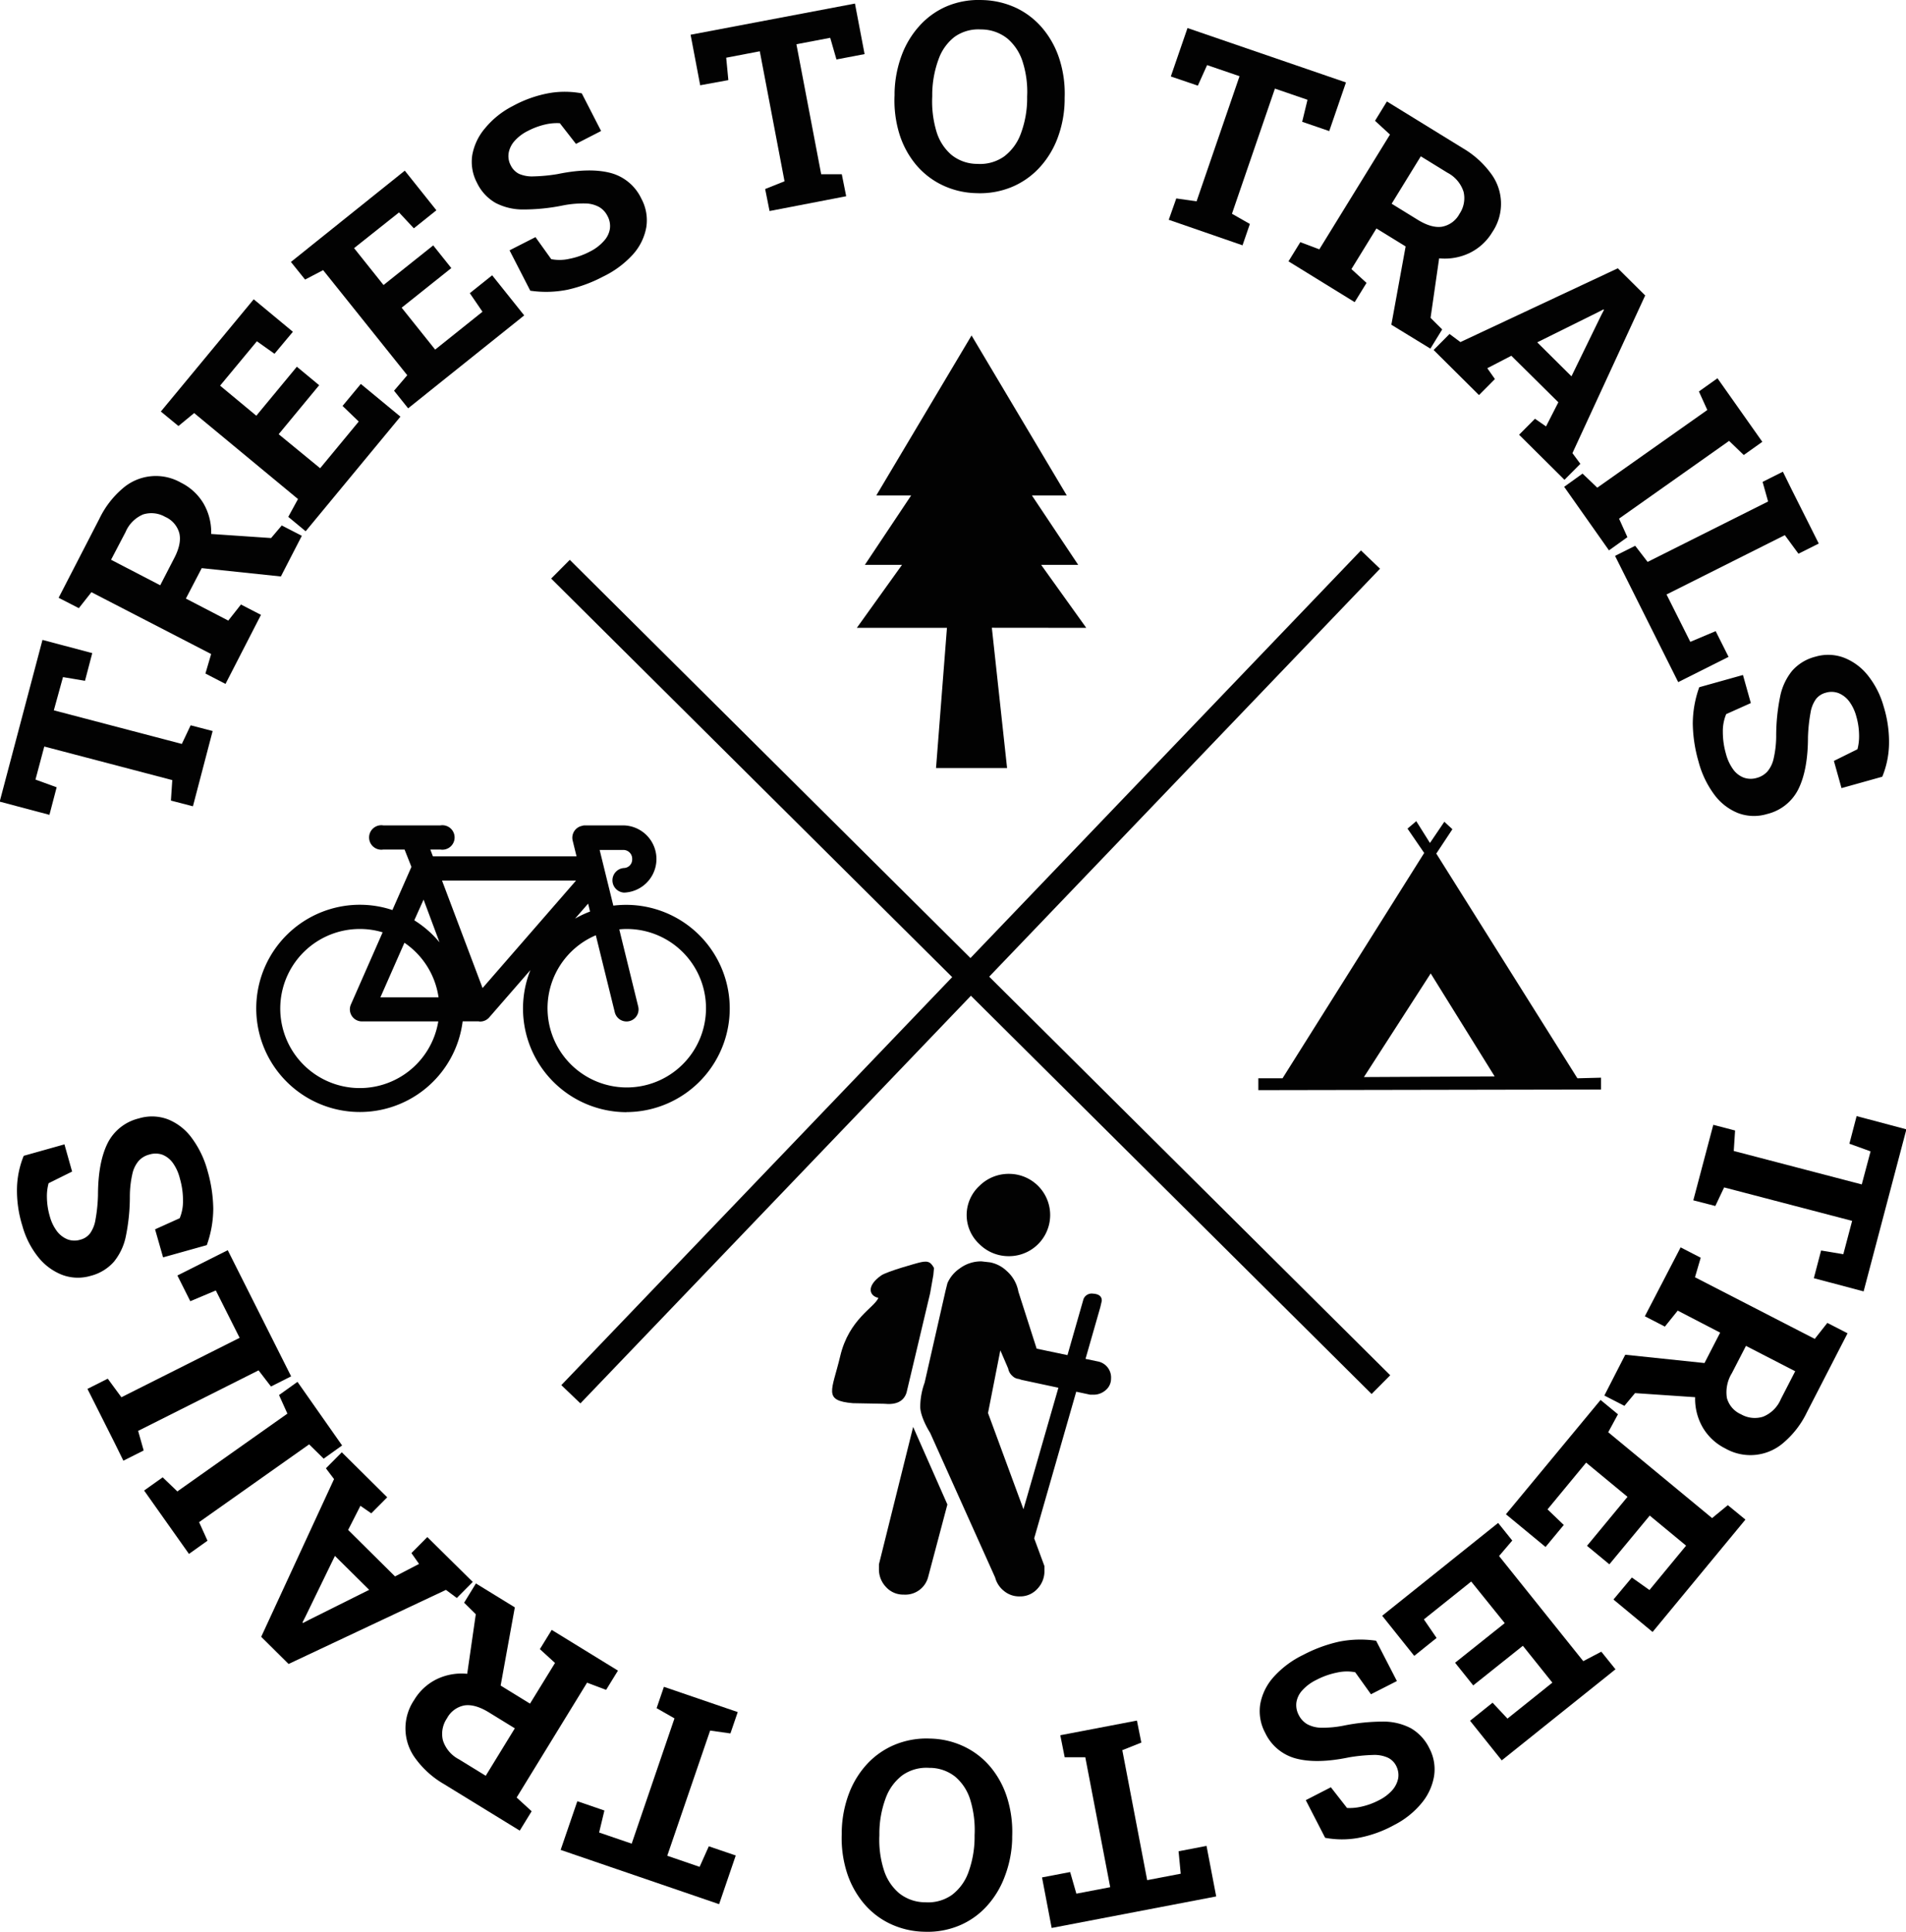 <svg xmlns="http://www.w3.org/2000/svg" viewBox="0 0 433.01 438.83">
    <line x1="127.33" y1="129.31" x2="313.72" y2="314.55"
        style="fill:#fff;stroke:#020202;stroke-miterlimit:10;stroke-width:6px" />
    <line x1="311.35" y1="127.12" x2="129.69" y2="316.74"
        style="fill:#fff;stroke:#020202;stroke-miterlimit:10;stroke-width:6px" />
    <path
        d="M330.53,192.17l-2,1.7,3.79,5.53-32.18,51.19h-5.5v2.69l77.85-.14v-2.69l-5.36.14-32.06-51.05,3.66-5.53-1.83-1.7-3.27,4.82-3.14-5Zm3.27,34.6,14.53,23.39-29.7.15,15.17-23.54Z"
        transform="translate(-8.77 -5.63)" style="fill:#020202" />
    <path
        d="M151.13,258.29A23.55,23.55,0,0,1,129.27,226l-9.36,10.76a2.74,2.74,0,0,1-2.07.94.86.86,0,0,1-.32-.05l-3.64,0a23.54,23.54,0,1,1-23.35-26.48,23.39,23.39,0,0,1,7.39,1.2l4.32-9.81-1.56-3.94H95.87a2.78,2.78,0,1,1,0-5.48H108.8a2.78,2.78,0,1,1,0,5.48h-2.27l.59,1.55h32.63l-.88-3.58a2.75,2.75,0,0,1,2.2-3.36,1.27,1.27,0,0,1,.47-.09h9a7.64,7.64,0,0,1,0,15.27,2.8,2.8,0,0,1,0-5.59,1.93,1.93,0,0,0,1.85-2,2,2,0,0,0-1.85-2.1H145l3.11,12.65a23.54,23.54,0,1,1,3,46.9Zm-7-40.19a18,18,0,1,0,7-1.43,16.15,16.15,0,0,0-1.67.09l4.3,17.53a2.73,2.73,0,0,1-2,3.31,2.51,2.51,0,0,1-.65.08,2.74,2.74,0,0,1-2.67-2.09Zm-53.61-1.43a18.07,18.07,0,1,0,17.82,21H91a2.74,2.74,0,0,1-2.51-3.85l7.21-16.39A17.82,17.82,0,0,0,90.53,216.67ZM108.4,232.2a18.11,18.11,0,0,0-7.75-12.4l-5.46,12.4Zm10-2.11,21.24-24.42H109.19ZM102.89,214.7a23.66,23.66,0,0,1,5.73,5L105,210Zm36.52-.38a23.66,23.66,0,0,1,3.41-1.61l-.44-1.8Z"
        transform="translate(-8.77 -5.63)" style="fill:#020202" />
    <path
        d="M151.13,212.19a22.64,22.64,0,0,0-3.74.33l-3.62-14.78h6.75a3.06,3.06,0,0,1,0,6.1,1.8,1.8,0,0,0,0,3.59,6.64,6.64,0,0,0,0-13.27h-9a.2.2,0,0,0-.15.06,1.74,1.74,0,0,0-1.23.66,1.77,1.77,0,0,0-.32,1.49l1.19,4.82h-34.6l-1.34-3.55h3.71a1.8,1.8,0,1,0,0-3.48H95.87a1.8,1.8,0,1,0,0,3.48h5.49l2,5-4.86,11.05a22.54,22.54,0,1,0-7.92,43.64A22.62,22.62,0,0,0,113,236.68l4.54-.05.14-.26.18.31a1.74,1.74,0,0,0,1.31-.6l23.74-27.29,1.12,4.56a22.53,22.53,0,1,0,7.12-1.16ZM113,233.2a22.46,22.46,0,0,0-11.39-18.09l3.42-7.75,9.76,25.84Zm-19.35,0,6.54-14.87a19,19,0,0,1,9.32,14.87Zm-3.12-17.53a19,19,0,0,1,6.51,1.17l-7.66,17.4a1.74,1.74,0,0,0,1.6,2.44h18.5a19.06,19.06,0,1,1-18.95-21Zm51.31-11L118.08,232l-10.33-27.33Zm9.28,49.14a19.06,19.06,0,0,1-6.29-37.06l4.56,18.6a1.73,1.73,0,0,0,1.7,1.33,1.48,1.48,0,0,0,.41-.05,1.71,1.71,0,0,0,1.08-.79,1.73,1.73,0,0,0,.2-1.32l-4.56-18.6a17.67,17.67,0,0,1,2.9-.25,19.07,19.07,0,0,1,0,38.14Z"
        transform="translate(-8.77 -5.63)" style="fill:#020202" />
    <path d="M238,291a9.35,9.35,0,0,0,0-18.7,9.4,9.4,0,0,0-6.73,2.74,9,9,0,0,0,0,13.22A9.4,9.4,0,0,0,238,291Z"
        transform="translate(-8.77 -5.63)" style="fill:#020202" />
    <path
        d="M214.72,322l5.36-22.58s.73-4.12.73-4.13l.15-1.61c-.86-1.57-1.58-1.7-3.68-1.14,0,0-6.94,1.88-8.33,2.85-3.49,2.46-2.64,4.67-.63,5.08-.86,2.2-6.67,4.77-8.67,13.25-1.86,7.85-4,10.09,2.88,10.68l7.07.13C212.36,324.82,214.07,324,214.72,322Z"
        transform="translate(-8.77 -5.63)" style="fill:#020202" />
    <path
        d="M208.45,361v1.08a5.76,5.76,0,0,0,1.61,4.08,5.23,5.23,0,0,0,4,1.72,5.36,5.36,0,0,0,5.59-4.08L224,347.41l-7.78-17.62Z"
        transform="translate(-8.77 -5.63)" style="fill:#020202" />
    <path
        d="M258.15,314.91l-2.77-.58,3.36-11.73.33-1.42c.06-1-.6-1.59-2-1.67a2,2,0,0,0-2.15,1.24l-3.64,12.73-7-1.47-4.15-12.95a8.17,8.17,0,0,0-2.69-4.73,7.47,7.47,0,0,0-3.76-1.93l-1.93-.22a8.09,8.09,0,0,0-4.95,1.61,7.85,7.85,0,0,0-2.79,3.34l-.43,1.72-4.75,20.88a16.4,16.4,0,0,0-1,5.61c.15,2.55,2.25,5.79,2.25,5.79L234.85,364a5.75,5.75,0,0,0,1.94,3,5.41,5.41,0,0,0,3.65,1.29,5.23,5.23,0,0,0,4-1.72,5.76,5.76,0,0,0,1.61-4.08v-1.08l-2.33-6.31,9.55-33.31,3.18.68h.64a4.15,4.15,0,0,0,2.91-1.07,3.37,3.37,0,0,0,1.18-2.58A3.71,3.71,0,0,0,258.15,314.91Zm-16.87,33.57-8.05-21.85,2.8-14.24,1.78,4.13a2.92,2.92,0,0,0,1,1.72,2.26,2.26,0,0,0,1.4.65l.65.21,8.36,1.79Z"
        transform="translate(-8.77 -5.63)" style="fill:#020202" />
    <polygon
        points="220.72 76.21 199.08 112.55 207 112.55 196.48 128.32 204.92 128.32 194.66 142.63 215.13 142.63 212.65 174.48 228.79 174.48 225.33 142.61 246.78 142.63 236.53 128.32 244.95 128.32 234.43 112.55 242.35 112.55 220.72 76.21"
        style="fill:#020202" />
    <path
        d="M52.6,188.8l-5-1.3.31-4.65-29.08-7.63-2,7.51,4.81,1.75-1.64,6.26-11.3-3L18.42,151l11.31,3-1.65,6.29-5-.84L21,167l29.08,7.63,2-4.23,5,1.3Z"
        transform="translate(-8.77 -5.63)" style="fill:#020202" />
    <path
        d="M60,161l-4.56-2.36,1.3-4.43-27.2-14.05-2.86,3.63-4.59-2.36,9.28-18a20.92,20.92,0,0,1,5.22-6.8,11.48,11.48,0,0,1,13.29-1.35A12.32,12.32,0,0,1,55,120a13,13,0,0,1,1.75,6.77,16.91,16.91,0,0,1-2,7.64L51,141.61l9.63,5,2.88-3.65,4.55,2.35ZM45.17,138.59l3.2-6.2c1.13-2.18,1.51-4.06,1.14-5.62a5.66,5.66,0,0,0-3.21-3.72,6.31,6.31,0,0,0-5-.56,7.49,7.49,0,0,0-4,4L34,132.79Zm27.41-2-19.67-2.07,1.85-7.72,15.6,1.06L72.78,125l4.56,2.35Z"
        transform="translate(-8.77 -5.63)" style="fill:#020202" />
    <path
        d="M78.21,126.32l-3.95-3.27L76.47,119,52.88,99.47l-3.57,2.94-4-3.29,21.1-25.5L75.31,81,71.13,86l-4-2.84L58.77,93.24,67,100.07l9.21-11.13,5.07,4.2-9.2,11.13L81.5,112l8.77-10.61-3.68-3.54,4.15-5,9,7.43Z"
        transform="translate(-8.77 -5.63)" style="fill:#020202" />
    <path
        d="M101.49,98.39l-3.2-4,3-3.52L82.18,67l-4.1,2.14-3.22-4L100.73,44.4l7.18,9-5.12,4.1-3.37-3.61L89.21,62l6.69,8.38,11.29-9,4.11,5.15-11.28,9,7.61,9.52,10.75-8.6-2.88-4.22,5.08-4.06,7.28,9.11Z"
        transform="translate(-8.77 -5.63)" style="fill:#020202" />
    <path
        d="M145.81,68.45a32.38,32.38,0,0,1-8.12,3,24.7,24.7,0,0,1-8.45.22l-4.71-9.17,5.89-3,3.58,5a9.92,9.92,0,0,0,4.05-.06,17.15,17.15,0,0,0,4.8-1.69A10.37,10.37,0,0,0,146,60.33a5.24,5.24,0,0,0,1.33-2.74,4.72,4.72,0,0,0-.54-2.87,4.87,4.87,0,0,0-1.9-2.06,6.75,6.75,0,0,0-3.18-.81,23.89,23.89,0,0,0-5,.44,45,45,0,0,1-9,.93,13.44,13.44,0,0,1-6.37-1.5,10.42,10.42,0,0,1-4.2-4.55,10.16,10.16,0,0,1-1.08-6.31A12.93,12.93,0,0,1,119,34.72a19.8,19.8,0,0,1,6.26-5,27.35,27.35,0,0,1,8.29-2.94,20.77,20.77,0,0,1,7.39.06l4.39,8.55-5.71,2.93-3.66-4.7a11.48,11.48,0,0,0-3.24.27,16.48,16.48,0,0,0-4.06,1.5,9.83,9.83,0,0,0-2.93,2.2,5.59,5.59,0,0,0-1.39,2.72,4.49,4.49,0,0,0,.49,2.94,4.18,4.18,0,0,0,1.85,1.87,7.44,7.44,0,0,0,3.28.58,38.13,38.13,0,0,0,5.51-.53q7.17-1.48,11.89-.28a10.76,10.76,0,0,1,7.11,5.86,10.3,10.3,0,0,1,1.13,6.49,12.54,12.54,0,0,1-3,6.15A22,22,0,0,1,145.81,68.45Z"
        transform="translate(-8.77 -5.63)" style="fill:#020202" />
    <path
        d="M183.6,53.57l-1-5L187,46.81l-5.62-29.53-7.63,1.46.49,5.09L167.84,25l-2.18-11.48L203,6.44l2.19,11.48-6.39,1.22-1.42-4.92-7.68,1.46,5.63,29.53h4.68l1,5Z"
        transform="translate(-8.77 -5.63)" style="fill:#020202" />
    <path
        d="M230.58,49.51a18.74,18.74,0,0,1-7.8-1.86,17.88,17.88,0,0,1-6-4.71,20.35,20.35,0,0,1-3.72-7A25.8,25.8,0,0,1,212,27.29l0-.64a26,26,0,0,1,1.65-8.55,20.65,20.65,0,0,1,4.14-6.74A17.72,17.72,0,0,1,224,7a18.77,18.77,0,0,1,7.9-1.36,19.17,19.17,0,0,1,7.86,1.85,17.88,17.88,0,0,1,6,4.74,20.55,20.55,0,0,1,3.75,7,25.69,25.69,0,0,1,1.13,8.64l0,.64A25.48,25.48,0,0,1,249,37.09a20.52,20.52,0,0,1-4.18,6.73,18,18,0,0,1-6.28,4.33A18.9,18.9,0,0,1,230.58,49.51Zm.21-6.65a9.48,9.48,0,0,0,6.09-1.68,11.33,11.33,0,0,0,3.78-5.13,23,23,0,0,0,1.46-7.81l0-.7a22.56,22.56,0,0,0-1-7.81,11.39,11.39,0,0,0-3.48-5.34,9.56,9.56,0,0,0-6-2.07,9.31,9.31,0,0,0-6,1.68A11.08,11.08,0,0,0,222,19.08a23.5,23.5,0,0,0-1.44,7.78l0,.7a23.75,23.75,0,0,0,.94,7.89,11.19,11.19,0,0,0,3.41,5.35A9.32,9.32,0,0,0,230.79,42.86Z"
        transform="translate(-8.77 -5.63)" style="fill:#020202" />
    <path
        d="M274.29,55.56,276,50.71l4.61.66,9.76-28.43L283,20.42l-2.1,4.67L274.76,23l3.79-11,36,12.36-3.8,11.05-6.15-2.11,1.21-5-7.4-2.54-9.76,28.43,4.07,2.32-1.67,4.85Z"
        transform="translate(-8.77 -5.63)" style="fill:#020202" />
    <path
        d="M301.49,65l2.69-4.36,4.32,1.63L324.55,36.2l-3.4-3.13,2.7-4.39,17.22,10.6A21.17,21.17,0,0,1,347.45,45a11.47,11.47,0,0,1,.35,13.36,12.27,12.27,0,0,1-5.12,4.72,13,13,0,0,1-6.88,1.24,17,17,0,0,1-7.47-2.57l-6.86-4.22-5.68,9.23,3.43,3.14-2.69,4.37Zm23.37,14.4,3.55-19.46L336,62.36l-2.23,15.48,2.64,2.63-2.68,4.36Zm.07-27.49,5.94,3.66q3.13,1.93,5.52,1.56a5.67,5.67,0,0,0,3.95-2.92,6.33,6.33,0,0,0,.93-5,7.43,7.43,0,0,0-3.66-4.34l-6.06-3.73Z"
        transform="translate(-8.77 -5.63)" style="fill:#020202" />
    <path
        d="M334.46,85.14l3.62-3.64,2.47,1.84,35.76-16.76,6.22,6.17L366,108.57,367.8,111l-3.61,3.63-10.31-10.24,3.61-3.63L360,102.5l2.8-5.48L352.12,86.45l-5.46,2.83,1.73,2.46-3.62,3.64ZM358,83.4l7.78,7.72,6.76-13.88.62-1.2-.12-.12-1.28.66Z"
        transform="translate(-8.77 -5.63)" style="fill:#020202" />
    <path
        d="M364.12,116.22l4.18-3,3.34,3.2,25-17.65-1.91-4.21,4.22-3L409.14,106l-4.22,3-3.33-3.21-25,17.66,1.9,4.21-4.19,3Z"
        transform="translate(-8.77 -5.63)" style="fill:#020202" />
    <path
        d="M375.68,131.91l4.58-2.29,2.82,3.66,27.37-13.72-1.25-4.46,4.61-2.31,2,4.06,3.84,7.65,2.31,4.61-4.61,2.31-3.1-4.22-26.87,13.48,5.4,10.76,5.76-2.43,2.93,5.84-11.44,5.74Z"
        transform="translate(-8.77 -5.63)" style="fill:#020202" />
    <path
        d="M394.64,178.62a32.62,32.62,0,0,1-1.3-8.55,24.69,24.69,0,0,1,1.47-8.32l9.93-2.78,1.79,6.38-5.6,2.51a10,10,0,0,0-.76,4,17.84,17.84,0,0,0,.7,5,10.61,10.61,0,0,0,1.67,3.59,5.29,5.29,0,0,0,2.42,1.85,4.76,4.76,0,0,0,2.92.05,5,5,0,0,0,2.41-1.45,6.78,6.78,0,0,0,1.42-2.95,23.34,23.34,0,0,0,.58-5,44.66,44.66,0,0,1,.88-9,13.43,13.43,0,0,1,2.75-5.94,10.45,10.45,0,0,1,5.29-3.2,10.2,10.2,0,0,1,6.4.2,12.94,12.94,0,0,1,5.46,4,19.91,19.91,0,0,1,3.64,7.13,27.19,27.19,0,0,1,1.21,8.71,20.47,20.47,0,0,1-1.53,7.23l-9.26,2.59-1.73-6.18,5.35-2.65a11.53,11.53,0,0,0,.37-3.22,16,16,0,0,0-.64-4.28,10.13,10.13,0,0,0-1.57-3.32,5.74,5.74,0,0,0-2.39-1.9,4.51,4.51,0,0,0-3-.11,4.11,4.11,0,0,0-2.2,1.44,7.31,7.31,0,0,0-1.23,3.1,37.56,37.56,0,0,0-.58,5.5q0,7.32-2.11,11.71a10.73,10.73,0,0,1-7.17,5.79,10.24,10.24,0,0,1-6.58-.2,12.46,12.46,0,0,1-5.42-4.2A21.92,21.92,0,0,1,394.64,178.62Z"
        transform="translate(-8.77 -5.63)" style="fill:#020202" />
    <path
        d="M398,261.16l4.95,1.29-.3,4.65,29.08,7.6,2-7.51-4.81-1.74,1.64-6.27,11.31,3L432.15,299l-11.31-3,1.65-6.29,5.05.84,2-7.57-29.08-7.6-2,4.22-5-1.29Z"
        transform="translate(-8.77 -5.63)" />
    <path
        d="M378,313.39l19.66,2.06-1.83,7.72-15.61-1.06L377.81,325l-4.56-2.34ZM390.58,289l4.56,2.35-1.3,4.44,27.21,14,2.86-3.63,4.59,2.36-9.26,18a20.92,20.92,0,0,1-5.22,6.8,11.46,11.46,0,0,1-13.29,1.36,12.28,12.28,0,0,1-5.11-4.74,13,13,0,0,1-1.75-6.77,17,17,0,0,1,2-7.64l3.69-7.16-9.64-5L387,307l-4.55-2.35Zm14.84,22.38-3.2,6.2a8.3,8.3,0,0,0-1.13,5.63,5.66,5.66,0,0,0,3.21,3.71,6.28,6.28,0,0,0,5,.55,7.39,7.39,0,0,0,4.05-4l3.26-6.33Z"
        transform="translate(-8.77 -5.63)" />
    <path
        d="M372.39,323.66l3.95,3.26L374.13,331l23.6,19.5,3.57-2.94,4,3.28-21.09,25.53L375.32,369,379.5,364l4,2.84,8.32-10.08-8.26-6.83L374.39,361l-5.08-4.2,9.2-11.13-9.4-7.77-8.77,10.62,3.69,3.54-4.14,5-9-7.43Z"
        transform="translate(-8.77 -5.63)" />
    <path
        d="M349.12,351.6l3.21,4-3,3.52L368.46,383l4.1-2.15,3.22,4-25.84,20.69-7.2-9,5.12-4.1,3.38,3.61,10.2-8.17-6.7-8.37-11.28,9-4.12-5.15,11.28-9L343,364.91l-10.75,8.6,2.89,4.22-5.08,4.07-7.28-9.11Z"
        transform="translate(-8.77 -5.63)" />
    <path
        d="M304.83,381.58a32.82,32.82,0,0,1,8.12-3,24.7,24.7,0,0,1,8.45-.22l4.72,9.16-5.89,3-3.58-5a10,10,0,0,0-4.06.06,17.63,17.63,0,0,0-4.79,1.69,10.42,10.42,0,0,0-3.18,2.37,5.24,5.24,0,0,0-1.33,2.74,4.78,4.78,0,0,0,.54,2.87,4.93,4.93,0,0,0,1.9,2.06,6.82,6.82,0,0,0,3.18.81,24.08,24.08,0,0,0,5-.45,45.79,45.79,0,0,1,9-.94,13.47,13.47,0,0,1,6.37,1.5,10.57,10.57,0,0,1,4.2,4.54,10.18,10.18,0,0,1,1.09,6.31,12.92,12.92,0,0,1-2.82,6.15,19.55,19.55,0,0,1-6.26,5,27.16,27.16,0,0,1-8.28,2.95,20.78,20.78,0,0,1-7.39-.05l-4.4-8.55,5.7-2.93,3.67,4.7a11.59,11.59,0,0,0,3.24-.29,16,16,0,0,0,4.06-1.49,10,10,0,0,0,2.93-2.2,5.79,5.79,0,0,0,1.39-2.73,4.56,4.56,0,0,0-.5-2.94A4.06,4.06,0,0,0,324,404.9a7.4,7.4,0,0,0-3.28-.59,38.52,38.52,0,0,0-5.5.55q-7.19,1.49-11.9.29a10.77,10.77,0,0,1-7.12-5.86,10.38,10.38,0,0,1-1.13-6.49,12.54,12.54,0,0,1,3-6.15A21.73,21.73,0,0,1,304.83,381.58Z"
        transform="translate(-8.77 -5.63)" />
    <path
        d="M267.06,396.5l1,5-4.32,1.72,5.65,29.53,7.62-1.46-.49-5.1,6.35-1.22,2.2,11.48-37.38,7.16-2.19-11.48,6.39-1.22,1.41,4.91,7.69-1.47-5.66-29.52h-4.68l-1-5Z"
        transform="translate(-8.77 -5.63)" />
    <path
        d="M220.08,400.59a18.73,18.73,0,0,1,7.8,1.85,17.78,17.78,0,0,1,6,4.71,20.42,20.42,0,0,1,3.73,7,25.87,25.87,0,0,1,1.11,8.67l0,.64A25.75,25.75,0,0,1,237,432a20.66,20.66,0,0,1-4.13,6.74,17.63,17.63,0,0,1-6.23,4.35,18.74,18.74,0,0,1-7.9,1.38,18.93,18.93,0,0,1-7.85-1.86,17.77,17.77,0,0,1-6-4.72,20.84,20.84,0,0,1-3.76-7,25.75,25.75,0,0,1-1.13-8.64l0-.65a25.82,25.82,0,0,1,1.66-8.58,20.6,20.6,0,0,1,4.17-6.73,18,18,0,0,1,6.28-4.33A18.9,18.9,0,0,1,220.08,400.59Zm-.2,6.65a9.49,9.49,0,0,0-6.1,1.68,11.39,11.39,0,0,0-3.77,5.13,23.13,23.13,0,0,0-1.46,7.82l0,.7a22.56,22.56,0,0,0,1,7.81,11.33,11.33,0,0,0,3.49,5.34,9.5,9.5,0,0,0,6,2.06,9.37,9.37,0,0,0,6-1.68,11.16,11.16,0,0,0,3.72-5.09,23.52,23.52,0,0,0,1.42-7.78l0-.7a23.49,23.49,0,0,0-.94-7.89,11.19,11.19,0,0,0-3.41-5.35A9.34,9.34,0,0,0,219.88,407.24Z"
        transform="translate(-8.77 -5.63)" />
    <path
        d="M176.37,394.57l-1.66,4.85-4.61-.65-9.74,28.44,7.35,2.52,2.09-4.67,6.12,2.09-3.78,11.06-36-12.33,3.79-11.06,6.15,2.11-1.2,5,7.4,2.53L162,396l-4.06-2.32,1.66-4.85Z"
        transform="translate(-8.77 -5.63)" />
    <path
        d="M149.16,385.15l-2.69,4.37-4.33-1.63-16,26.09,3.41,3.12-2.7,4.4L109.6,410.91a21.09,21.09,0,0,1-6.39-5.72,11.47,11.47,0,0,1-.36-13.35,12.27,12.27,0,0,1,5.11-4.73,13,13,0,0,1,6.89-1.24,17,17,0,0,1,7.47,2.56l6.86,4.22,5.68-9.24-3.44-3.14,2.69-4.37Zm-23.43,13.11-5.94-3.65q-3.15-1.92-5.53-1.55a5.65,5.65,0,0,0-3.94,2.92,6.25,6.25,0,0,0-.93,5,7.38,7.38,0,0,0,3.66,4.33l6.07,3.73Zm0-27.48-3.53,19.46-7.57-2.41,2.23-15.49-2.65-2.62,2.68-4.37Z"
        transform="translate(-8.77 -5.63)" />
    <path
        d="M116.17,365l-3.62,3.65-2.47-1.84L74.33,383.64l-6.22-6.17,16.55-35.83-1.85-2.45,3.61-3.64,10.32,10.23-3.62,3.64-2.47-1.71-2.79,5.48,10.65,10.56,5.46-2.84-1.73-2.46,3.61-3.64ZM92.64,366.8l-7.78-7.71L78.1,373l-.62,1.21.13.12,1.28-.67Z"
        transform="translate(-8.77 -5.63)" />
    <path
        d="M86.49,334l-4.19,3L79,333.75,54,351.42l1.91,4.22-4.21,3-10.19-14.4,4.22-3,3.33,3.2,25-17.67-1.9-4.22,4.19-3Z"
        transform="translate(-8.77 -5.63)" />
    <path
        d="M74.91,318.3l-4.58,2.31-2.82-3.67L40.15,330.69l1.26,4.45-4.61,2.32-2-4.06-3.84-7.64-2.32-4.61,4.61-2.32,3.1,4.22,26.86-13.5-5.41-10.76L52,301.23l-2.93-5.84,11.44-5.75Z"
        transform="translate(-8.77 -5.63)" />
    <path
        d="M55.92,271.61a32.62,32.62,0,0,1,1.3,8.55,24.79,24.79,0,0,1-1.47,8.33l-9.93,2.78L44,284.9l5.59-2.52a9.84,9.84,0,0,0,.75-4,17.48,17.48,0,0,0-.7-5A10.24,10.24,0,0,0,48,269.77a5.31,5.31,0,0,0-2.42-1.85,4.73,4.73,0,0,0-2.91,0,4.86,4.86,0,0,0-2.41,1.45,6.78,6.78,0,0,0-1.42,2.95,23.4,23.4,0,0,0-.57,5,44.69,44.69,0,0,1-.88,9,13.32,13.32,0,0,1-2.74,5.94,10.47,10.47,0,0,1-5.29,3.21,10.2,10.2,0,0,1-6.4-.2,13,13,0,0,1-5.46-4,19.71,19.71,0,0,1-3.64-7.14,26.88,26.88,0,0,1-1.23-8.7,20.69,20.69,0,0,1,1.53-7.23l9.25-2.6,1.74,6.18-5.34,2.65a11.21,11.21,0,0,0-.38,3.23,16,16,0,0,0,.65,4.27,10,10,0,0,0,1.57,3.32,5.74,5.74,0,0,0,2.39,1.9,4.48,4.48,0,0,0,3,.1,4,4,0,0,0,2.19-1.43,7.36,7.36,0,0,0,1.23-3.1,36.57,36.57,0,0,0,.57-5.5q0-7.33,2.1-11.71a10.74,10.74,0,0,1,7.17-5.8,10.24,10.24,0,0,1,6.58.19,12.41,12.41,0,0,1,5.42,4.2A22.15,22.15,0,0,1,55.92,271.61Z"
        transform="translate(-8.77 -5.63)" /></svg>